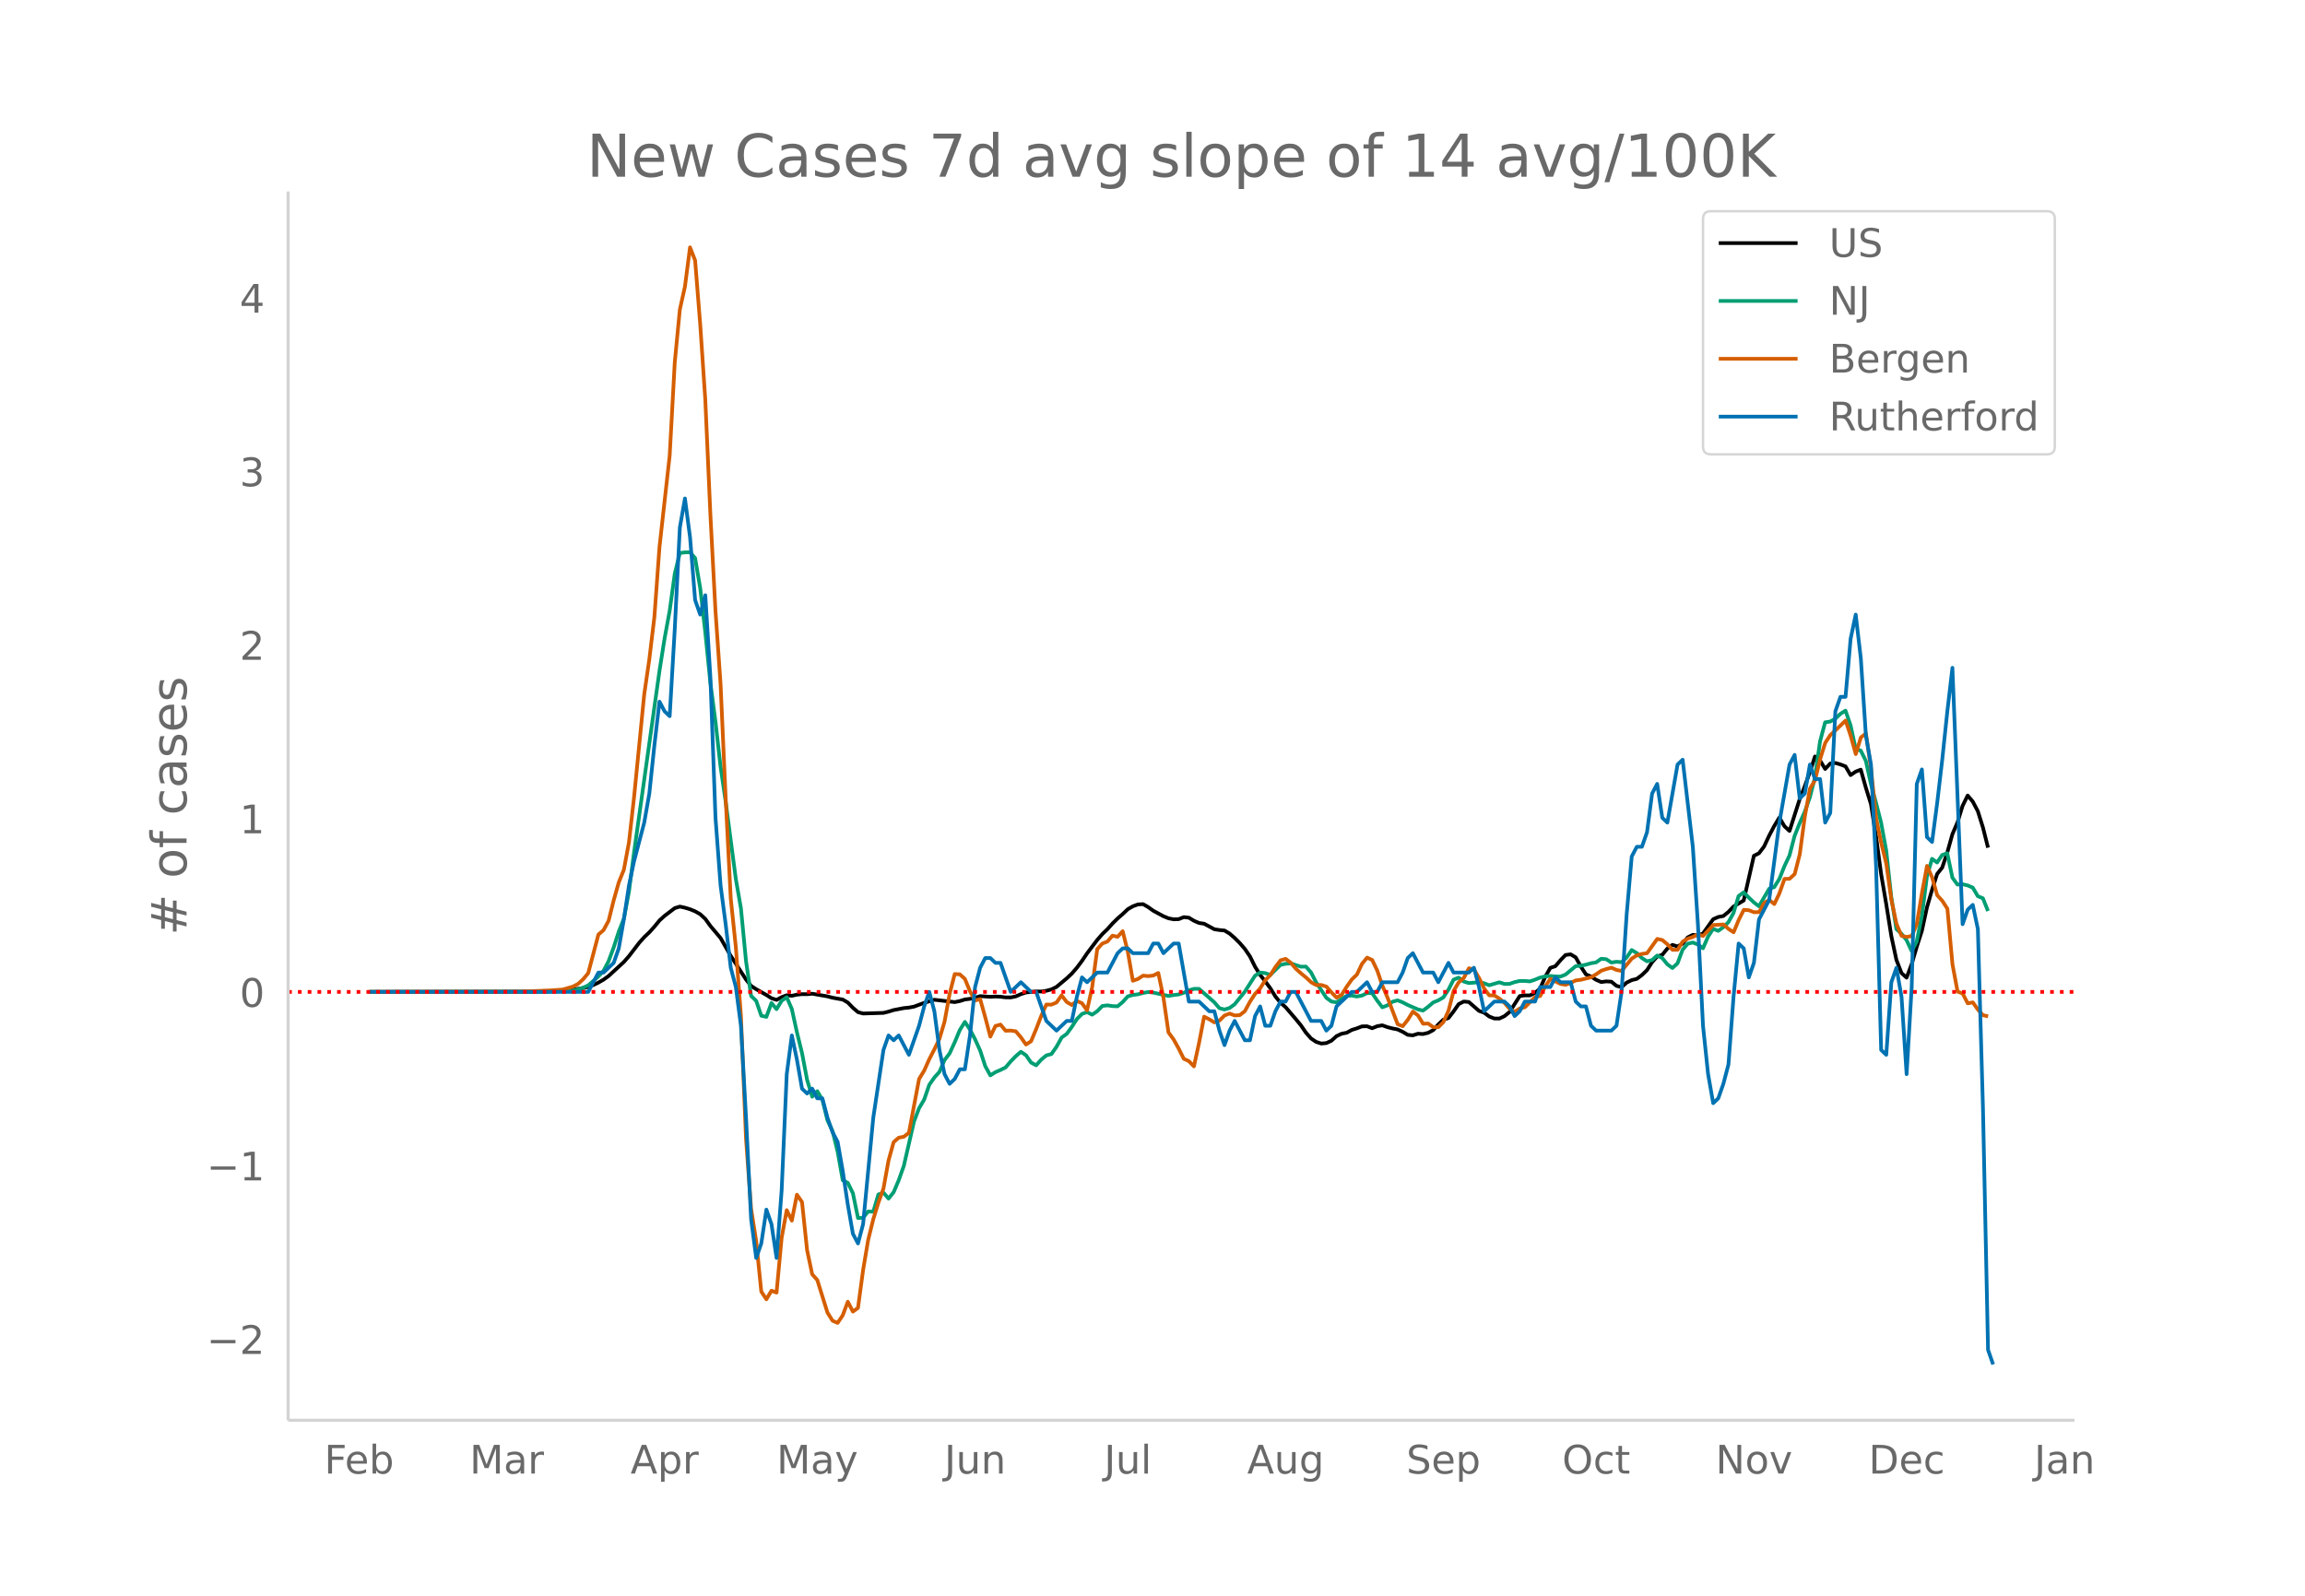 <svg height="864" viewBox="0 0 936 648" width="1248" xmlns="http://www.w3.org/2000/svg" xmlns:xlink="http://www.w3.org/1999/xlink"><defs><style>*{stroke-linecap:butt;stroke-linejoin:round}</style></defs><g id="figure_1"><path d="M0 648h936V0H0z" fill="#fff" id="patch_1"/><g id="axes_1"><path d="M117 576.72h725.4V77.76H117z" fill="none" id="patch_2"/><path clip-path="url(#p73f43cb8c0)" d="M149.973 402.783l66.152-.108 8.269-.208 4.134-.245 4.135-.387 4.134-.616 2.068-.491 2.067-.733 2.067-.986 2.067-1.195 2.068-1.487 6.202-5.702 2.067-2.351 4.134-5.4 2.068-2.327 2.067-1.952 2.067-2.296 2.067-2.526 2.068-1.876 4.134-3.137 2.067-.623 2.068.455 2.067.624 2.067.852 2.067 1.162 2.068 1.923 2.067 2.856 4.134 4.908 4.135 7.245 6.202 9.606 2.067 2.585 2.067 1.334 4.135 2.343 2.067 1.324 2.067.662 2.067-1.114 2.068-.766 2.067.227 2.067-.465 2.067-.207 2.068.025 2.067-.197 6.202 1.084 2.067.543 4.135.75 2.067 1.21 2.067 2.139 2.067 1.764 2.068.548 8.269-.252 2.067-.513 2.067-.638 4.135-.8 2.067-.203 2.067-.391 4.135-1.536 4.134-1.25 8.27.951 2.066-.421 2.068-.65 2.067-.255 2.067-.431 2.067-.674 4.135.284 2.067-.127 2.067.096 2.068.257 2.067.014 2.067-.412 2.067-.919 2.068-.674 4.134-.414 2.067.022 2.068-.305 2.067-.55 2.067-1.027 4.135-3.46 2.067-1.94 2.067-2.388 2.068-2.76 2.067-3.062 4.134-5.464 2.068-2.373 2.067-1.992 2.067-2.31 2.067-2.03 2.068-1.8 2.067-1.963 2.067-1.185 2.067-.755 2.068-.115 2.067 1.196 2.067 1.48 4.135 2.236 2.067.841 2.067.408 2.067-.069 2.068-.816 2.067.228 2.067 1.256 2.067.886 2.068.308 4.134 2.238 2.067.32 2.068.202 2.067 1.24 2.067 1.787 2.067 2.064 2.068 2.399 2.067 3.03 2.067 4.175 2.067 3.33 2.068 2.613 2.067 2.8 2.067 3.35 2.067 2.524 2.068 1.807 4.134 4.829 2.068 2.518 2.067 3.01 2.067 2.351 2.067 1.394 2.068.667 2.067-.182 2.067-.962 2.067-1.861 2.068-.982 2.067-.404 2.067-1.136 2.067-.649 2.068-.794 2.067-.052 2.067.808 2.067-.828 2.068-.362 2.067.749 2.067.527 2.067.403 2.068.96 2.067 1.234 2.067.205 2.067-.66 2.068.126 2.067-.491 2.067-1.096 2.067-2.31 2.068-1.947 2.067-.647 2.067-2.695 2.067-2.962 2.068-1.051 2.067.189 4.134 3.61 2.068.725 2.067 1.552 2.067.815 2.067.022 2.068-.978 2.067-1.682 4.134-6.472 2.068-.282 2.067.014 2.067-1.035 2.068-1.752 2.067-4.754 2.067-3.631 2.067-.688 2.068-2.43 2.067-2.12 2.067-.271 2.067 1.246 2.068 3.725 2.067 3.168 2.067.863 2.067 1.344 2.068.91 2.067-.264 2.067.115 2.067 1.693 2.068.54 2.067-1.858 2.067-1.006 2.067-.51 2.068-1.545 2.067-1.995 2.067-3.24 2.067-2.297 2.068-.688 2.067-2.546 2.067-1.492 2.067.643 2.068-1.104 2.067-2.58 2.067-1.03 2.067.211 2.068-.738 4.134-5.819 2.067-.911 2.068-.391 2.067-1.675 2.067-2.175 4.135-2.462 4.134-18.137 2.068-1.04 2.067-2.73 2.067-4.407 2.067-3.937 2.068-3.408 2.067 3.501 2.067 1.92 4.135-12.912 2.067-5.265 2.067-5.74 2.067-6.327 2.068 1.644 2.067 3.427 2.067-2.193 2.067-.232 2.068.593 2.067.788 2.067 3.54 2.067-1.411 2.068-.793 2.067 7.346 2.067 6.65 2.067 13.115 2.068 15.33 2.067 12.124 2.067 12.996 2.067 9.682 2.068 5.352 2.067 1.86 2.067-5.487 2.067-7.044 2.068-6.427 2.067-9.537 2.067-7.17 2.067-6.425 2.068-2.618 2.067-6.146 2.067-7.397 2.067-4.794 2.068-6.7 2.067-4.212 2.067 2.457 2.068 3.913 2.067 6.604 2.067 8.2h0" fill="none" stroke="#000" stroke-linecap="round" stroke-width="1.5" id="line2d_1"/><path clip-path="url(#p73f43cb8c0)" d="M149.973 402.782l72.354-.105 8.269-.28 2.067-.173 2.067-.49 2.067-.648 2.068-.955 4.134-3.623 2.067-2.275 2.068-3.93 2.067-5.595 2.067-6.408 2.068-5.246 2.067-10.978 2.067-15.929 10.336-73.786 2.068-13.087 2.067-11.254 2.067-15.062 2.067-8.392 2.068-.263 2.067-.036 2.067 2.352 2.067 12.18 2.068 18.01 2.067 20.535 2.067 15.726 2.067 18.33 2.068 14.11 4.134 31.466 2.067 11.864 2.068 21.483 2.067 14.075 2.067 2.028 2.067 6.027 2.068.466 2.067-5.635 2.067 2.497 2.067-3.404 2.068-1.441 2.067 4.809 2.067 9.436 2.067 8.428 2.068 10.88 2.067 6.846 2.067-2.235 2.067 3.482 2.068 8.363 2.067 4.376 2.067 8.37 2.068 11.59 2.067 1.036 2.067 4.235 2.067 10.055 2.068-.118 2.067-2.55 2.067.093 2.067-6.983 2.068-.752 2.067 2.412 2.067-2.587 2.067-4.87 2.068-5.816 4.134-18.022 2.067-5.412 2.068-3.49 2.067-5.998 2.067-2.955 2.067-2.304 2.068-4.784 2.067-2.725 2.067-4.513 2.067-4.963 2.068-3.3 2.067 3.11 2.067 3.959 2.067 4.578 2.068 6.331 2.067 3.736 2.067-1.307 2.067-.895 2.068-1.036 2.067-2.433 2.067-2.117 2.067-1.793 2.068 1.4 2.067 2.976 2.067 1.12 2.067-2.315 2.068-1.712 2.067-.554 2.067-2.943 2.067-3.737 2.068-1.49 2.067-2.84 2.067-3.195 2.068-2.084 2.067-.721 2.067 1.028 2.067-1.413 2.068-2.12 2.067-.256 2.067.308 2.067.08 2.068-1.732 2.067-2.29 2.067-.596 2.067-.25 2.068-.54 2.067-.388 2.067.227 6.202 1.364 2.067-.372 2.067-.235 2.068-.676 2.067-1.004 2.067-.603 2.067.012 6.202 5.44 2.067 2.4 2.068.547 2.067-.623 2.067-1.506 4.135-5.133 4.134-6.46 2.067-1.288 2.068.227 2.067.729 4.134-4.064 2.068-.446 2.067-.182 4.135 1.356 2.067-.044 2.067 2.376 2.067 4.003 4.135 6.283 2.067 1.526 2.067.316 2.068-1.393 2.067-1.206 2.067-.13 2.067.377 2.068-.373 2.067-1.024 2.067.024 2.067 3.02 2.068 2.737 2.067-.778 2.067-1.473 2.067-.57 2.068.8 2.067 1.082 4.134 1.789 2.068.494 2.067-1.555 2.067-1.757 2.067-.854 2.068-1.194 2.067-3.161 2.067-4.04 2.067-.834 2.068 1.579 2.067.627 4.134-.34 2.068.4 2.067.826 4.134-1.206 2.068.684 2.067-.036 2.067-.713 2.067-.481 2.068.016 2.067.17 2.067-.696 2.068-.854 2.067-.478 2.067-.182 2.067.198 2.068.06 2.067-.813 4.134-3.433 2.068-.145 2.067-.446 2.067-.582 2.067-.34 2.068-1.474 2.067.174 2.067 1.352 2.067-.312 2.068.166 2.067-1.882 2.067-3.048 2.067 1.247 2.068 1.991 2.067 1.332 2.067-.486 2.067-1.841 2.068 1.016 2.067 2.526 2.067 1.513 2.067-1.898 2.068-5.534 2.067-2.42 2.067-.498 2.067.797 2.068 1.55 2.067-4.727 2.067-3.186 2.067.83 2.068-1.482 2.067-2.048 2.067-3.728 2.067-6.886 2.068-1.498 2.067 2.13 2.067 1.947 2.068 1.578 4.134-7.084 2.067-.692 2.068-3.295 2.067-5.181 2.067-4.38 2.067-7.918 2.068-5.21 2.067-4.606 2.067-5.854 2.067-8.104 2.068-14.605 2.067-7.772 2.067-.312 2.067-1.133 2.068-1.988 2.067-1.307 2.067 5.987 2.067 9.565 2.068.68 2.067 4.162 2.067 9.447 2.067 7.578 2.068 8.116 2.067 11.274 2.067 18.912 2.067 12.978 2.068 1.903 2.067 2.598 2.067 4.433 2.067-3.919 2.068-10.302 2.067-16.058 2.067-7.173 2.067 1.49 2.068-3.065 2.067-.696 2.067 9.901 2.067 2.83 2.068-.146 2.067.49 2.067.87 2.068 3.502 2.067.846 2.067 5.173h0" fill="none" stroke="#009e73" stroke-linecap="round" stroke-width="1.5" id="line2d_2"/><path clip-path="url(#p73f43cb8c0)" d="M149.973 402.782l59.95-.038 14.47-.617 4.135-.309 4.135-1.195 2.067-1.08 2.067-1.89 2.068-2.507 4.134-15.66 2.067-1.773 2.068-3.819 2.067-8.292 2.067-7.29 2.068-5.13 2.067-11.107 2.067-18.243 4.135-41.848 2.067-14.232 2.067-17.24 2.067-28.387 4.135-37.065 2.067-37.874 2.067-21.483 2.068-9.295 2.067-15.968 2.067 5.323 2.067 25.918 2.068 30.662 2.067 46.63 2.067 39.11 2.067 29.659 2.068 46.283 2.067 40.806 2.067 19.747 2.067 27.962 2.068 49.909 2.067 28.425 2.067 13.114 2.067 20.48 2.068 3.124 2.067-3.471 2.067.771 2.067-22.254 2.068-11.224 2.067 4.243 2.067-10.53 2.067 2.97 2.068 19.555 2.067 9.796 2.067 2.314 4.135 13.23 2.067 3.316 2.067.887 2.068-3.085 2.067-5.515 2.067 4.01 2.067-1.503 2.068-15.35 2.067-12.266 2.067-8.37 2.067-6.71 2.068-5.747 2.067-11.417 2.067-7.443 2.067-1.813 2.068-.386 2.067-1.581 4.134-21.869 2.068-3.394 2.067-4.628 2.067-4.011 2.067-4.281 2.068-6.904 2.067-11.34 2.067-8.06 2.067.115 2.068 1.852 2.067 5.052 2.067 3.741 2.067-.578 2.068 7.405 2.067 7.83 2.067-4.32 2.067-.579 2.068 2.507 2.067-.077 2.067.309 2.067 2.43 2.068 2.93 2.067-1.31 2.067-4.937 2.067-5.362 2.068-4.628 2.067.039 2.067-.849 2.067-2.931 2.068 2.7 2.067 1.234 2.067-1.658 2.068.925 2.067 2.893 2.067-9.334 2.067-15.505 2.068-2.275 2.067-.81 2.067-2.391 2.067.462 2.068-2.275 2.067 8.254 2.067 11.879 2.067-.733 2.068-1.35 2.067.193 2.067-.231 2.067-1.042 2.068 9.874 2.067 14.27 2.067 2.816 2.067 3.703 2.068 4.165 2.067.964 2.067 2.122 2.067-9.45 2.068-10.722 2.067 1.041 2.067 1.273 2.067-.694 2.068-2.083 2.067-.81 2.067.772 2.067-.116 2.068-1.62 2.067-3.818 2.067-3.163 2.067-2.237L513.81 398l2.067-2.083 2.067-3.278 2.067-2.7 2.068-.579 2.067 1.582 2.067 2.43 2.068 1.851 2.067 1.697 2.067 1.928 2.067 1.158 2.068-.04 2.067.657 2.067 2.352 2.067 2.122 2.068-1.157 2.067-3.317 2.067-2.893 2.067-2.006 2.068-4.358 2.067-2.507 2.067.964 2.067 4.32 2.068 6.094 2.067 4.821 4.134 10.838 2.068.81 2.067-2.623 2.067-3.317 2.067 1.582 2.068 3.355 2.067-.077 2.067 1.504 2.067-.038 2.068-2.083 2.067-4.667 2.067-7.984 2.067-3.471 2.068-1.774 2.067-3.934 2.067.501 2.067 3.471 2.068 4.282 2.067 2.738 2.067.039 2.067 1.31 2.068 1.736 2.067 2.392 2.067 1.195 2.067-1.35 2.068-.5 4.134-4.128 2.068-.424 2.067-3.934 2.067-3.008 4.135 2.044 2.067.347 2.067-.81 2.067-.964 2.068-.27 4.134-1.003 2.067-1.234 2.068-1.427 2.067-.695 2.067-.54 2.067.926 2.068.386 4.134-5.014 2.067-1.312 2.068-.578 2.067-.309 4.134-5.785 2.068.463 2.067 1.735 2.067 2.237 2.067-.038 2.068-3.317 2.067-1.196 2.067-.694 2.067-1.041 2.068.655 4.134-4.435 4.135-.232 2.067 1.813 2.067 1.35 2.067-4.975 2.068-4.127 2.067.154 2.067.81 2.068-.038 2.067-3.703 2.067-1.234 2.067 1.658 2.068-4.358 2.067-5.863 2.067-.038 2.067-1.929 2.068-8.022 2.067-15.466 2.067-11.185 2.067-3.433 2.068-8.562 2.067-6.595 2.067-3.163 2.067-1.89 4.135-4.011 2.067 6.17 2.067 7.445 2.068-6.75 2.067-1.62 2.067 14.348 2.067 20.056 2.068 10.066 2.067 8.408 2.067 14.734 2.067 9.72 2.068 4.859 2.067.424 2.067-.347 2.067-4.937 2.068-12.496 2.067-11.07 2.067 4.667 2.067 7.251 2.068 2.276 2.067 3.201 2.067 22.601 2.067 11.031 2.068.81 2.067 3.973 2.067-.386 2.068 2.931 2.067 2.276 2.067.463h0" fill="none" stroke="#d55e00" stroke-linecap="round" stroke-width="1.5" id="line2d_3"/><path clip-path="url(#p73f43cb8c0)" d="M149.973 402.782h88.892l4.134-7.857h2.067l4.135-3.929 2.067-5.893 2.068-11.786 2.067-13.751 2.067-9.822 4.135-15.715 2.067-11.786 2.067-19.644 2.067-17.68 2.068 3.93 2.067 1.964 2.067-35.36 2.067-41.251 2.068-11.787 2.067 15.715 2.067 25.537 2.067 5.894 2.068-7.858 2.067 33.395 2.067 56.967 2.067 27.501 2.068 15.715 2.067 17.68 2.067 7.857 2.067 15.715 2.068 37.323 2.067 41.252 2.067 15.716 2.067-5.894 2.068-13.75 2.067 5.893 2.067 13.75 2.067-27.5 2.068-47.146 2.067-15.715 2.067 9.822 2.067 11.786 2.068 1.965 2.067-1.965 2.067 3.929h2.067l2.068 7.857 2.067 5.894 2.067 3.928 2.068 11.787 2.067 13.75 2.067 11.787 2.067 3.928 2.068-7.857 4.134-43.217 4.135-27.5 2.067-5.894 2.067 1.964 2.067-1.964 4.135 7.857 4.134-11.786 2.068-7.857 2.067-5.894 2.067 7.858 2.067 15.715 2.068 9.822 2.067 3.929 2.067-1.965 2.067-3.928h2.068l2.067-13.751 2.067-19.644 2.067-7.857 2.068-3.93h2.067l2.067 1.965h2.067l4.135 11.786 4.134-3.928 4.135 3.928h2.067l4.135 11.787 4.134 3.929 4.135-3.93h2.067l2.067-9.821 2.068-7.858 2.067 1.965 4.134-3.93h4.135l4.134-7.857 2.068-1.964h2.067l2.067 1.964h6.202l2.067-3.928h2.067l2.068 3.928 4.134-3.928h2.067l4.135 23.572h4.134l4.135 3.929h2.067l2.067 7.858 2.068 5.893 2.067-5.893 2.067-3.93 4.135 7.858h2.067l2.067-9.822 2.067-3.928 2.068 7.857h2.067l2.067-5.893 2.067-3.929h2.068l2.067-3.929h2.067l6.202 11.787h4.135l2.067 3.929 2.067-1.965 2.067-7.857 6.202-5.894h2.067l4.135-3.928 2.067 3.928h2.067l2.068-3.928h6.201l2.068-3.93 2.067-5.892 2.067-1.965 4.135 7.858h4.134l2.067 3.929 4.135-7.858 2.067 3.929h6.202l2.067-1.964 2.067 7.857 2.068 9.822 4.134-3.929h4.135l2.067 1.965 2.067 3.928 2.067-1.964 2.068-3.929h4.134l2.068-5.893h4.134l2.067-3.929 2.068 1.965h4.134l2.067 7.857 2.068 1.965h2.067l2.067 7.857 2.067 1.965h6.202l2.067-1.965 2.068-13.75 2.067-31.43 2.067-23.573 2.067-3.929h2.068l2.067-5.893 2.067-15.715 2.067-3.929 2.068 13.75 2.067 1.965 4.134-23.573 2.068-1.964 4.134 35.359 2.067 31.43 2.068 41.252 2.067 19.644 2.067 11.786 2.067-1.964 2.068-5.893 2.067-7.858 2.067-27.501 2.067-21.608 2.068 1.964 2.067 11.786 2.067-5.893 2.068-17.68 4.134-7.857 4.135-31.43 4.134-23.573 2.067-3.928 2.068 17.68 2.067-1.965 2.067-11.787 2.067 5.894h2.068l2.067 17.68 2.067-3.93 2.067-41.252 2.068-5.893h2.067l2.067-23.573 2.067-9.821 2.068 17.679 2.067 31.43 2.067 11.786 2.067 41.253 2.068 74.646 2.067 1.964 2.067-29.465 2.067-5.893 2.068 11.786 2.067 31.43 2.067-35.359 2.067-82.504 2.068-5.893 2.067 27.501 2.067 1.965 2.067-15.715 2.068-17.68 2.067-19.644 2.067-17.68 4.135 104.113 2.067-5.893 2.067-1.964 2.068 9.821 2.067 72.683 2.067 98.219 2.067 5.893h0" fill="none" stroke="#0072b2" stroke-linecap="round" stroke-width="1.5" id="line2d_4"/><path clip-path="url(#p73f43cb8c0)" d="M117 402.782h725.4" fill="none" stroke="red" stroke-dasharray="1.5,2.475" stroke-width="1.5" id="line2d_5"/><path d="M117 576.72V77.76" fill="none" stroke="#d3d3d3" stroke-linecap="square" stroke-width="1.25" id="patch_3"/><path d="M117 576.72h725.4" fill="none" stroke="#d3d3d3" stroke-linecap="square" stroke-width="1.25" id="patch_4"/><g id="matplotlib.axis_1"><g id="xtick_1"><g transform="matrix(.16 0 0 -.16 131.676 598.378)" fill="#696969" id="text_1"><defs><path d="M9.813 72.906h41.89v-8.312H19.672V43.109h28.906v-8.297H19.672V0h-9.86z" id="DejaVuSans-70"/><path d="M56.203 29.594v-4.39H14.891q.593-9.282 5.593-14.142 5-4.859 13.938-4.859 5.172 0 10.031 1.266 4.86 1.265 9.656 3.812v-8.5Q49.266.734 44.187-.344 39.11-1.422 33.892-1.422q-13.094 0-20.735 7.61-7.64 7.625-7.64 20.625 0 13.421 7.25 21.296Q20.016 56 32.328 56q11.031 0 17.453-7.11 6.422-7.093 6.422-19.296zm-8.984 2.64q-.094 7.36-4.125 11.75-4.032 4.407-10.672 4.407-7.516 0-12.031-4.25-4.516-4.25-5.203-11.97z" id="DejaVuSans-101"/><path d="M48.688 27.297q0 9.906-4.079 15.547-4.078 5.64-11.203 5.64-7.14 0-11.218-5.64-4.079-5.64-4.079-15.547 0-9.906 4.078-15.547 4.079-5.64 11.22-5.64 7.124 0 11.202 5.64t4.078 15.547zM18.108 46.39q2.844 4.875 7.157 7.234Q29.594 56 35.594 56q9.968 0 16.187-7.906 6.235-7.907 6.235-20.797T51.78 6.484q-6.218-7.906-16.187-7.906-6 0-10.328 2.375-4.313 2.375-7.157 7.25V0H9.08v75.984h9.03z" id="DejaVuSans-98"/></defs><use xlink:href="#DejaVuSans-70"/><use x="52.02" xlink:href="#DejaVuSans-101"/><use x="113.543" xlink:href="#DejaVuSans-98"/></g></g><g id="xtick_2"><g transform="matrix(.16 0 0 -.16 190.695 598.378)" fill="#696969" id="text_2"><defs><path d="M9.813 72.906h14.703l18.593-49.61 18.703 49.61h14.704V0H66.89v64.016l-18.797-50h-9.907l-18.796 50V0H9.813z" id="DejaVuSans-77"/><path d="M34.281 27.484q-10.89 0-15.093-2.484-4.204-2.484-4.204-8.5 0-4.781 3.157-7.594 3.156-2.797 8.562-2.797 7.485 0 12 5.297 4.516 5.297 4.516 14.078v2zm17.922 3.72V0H43.22v8.297Q40.14 3.328 35.547.953q-4.594-2.375-11.234-2.375-8.391 0-13.36 4.719Q6 8.016 6 15.922q0 9.219 6.172 13.906 6.187 4.688 18.437 4.688h12.61v.89q0 6.203-4.078 9.594-4.078 3.39-11.453 3.39-4.688 0-9.141-1.124-4.438-1.125-8.531-3.375v8.312q4.921 1.906 9.562 2.844 4.64.953 9.031.953 11.875 0 17.735-6.156 5.86-6.14 5.86-18.64z" id="DejaVuSans-97"/><path d="M41.11 46.297q-1.516.875-3.297 1.281Q36.03 48 33.89 48q-7.625 0-11.703-4.953-4.079-4.953-4.079-14.234V0H9.08v54.688h9.03v-8.5q2.844 4.984 7.375 7.39Q30.031 56 36.531 56q.922 0 2.047-.125 1.125-.11 2.484-.36z" id="DejaVuSans-114"/></defs><use xlink:href="#DejaVuSans-77"/><use x="86.279" xlink:href="#DejaVuSans-97"/><use x="147.559" xlink:href="#DejaVuSans-114"/></g></g><g id="xtick_3"><g transform="matrix(.16 0 0 -.16 256.034 598.378)" fill="#696969" id="text_3"><defs><path d="M34.188 63.188L20.797 26.906h26.812zm-5.579 9.718h11.188L67.578 0h-10.25l-6.64 18.703h-32.86L11.188 0H.78z" id="DejaVuSans-65"/><path d="M18.11 8.203v-29H9.077v75.484h9.031v-8.296q2.844 4.875 7.157 7.234Q29.594 56 35.594 56q9.968 0 16.187-7.906 6.235-7.907 6.235-20.797T51.78 6.484q-6.218-7.906-16.187-7.906-6 0-10.328 2.375-4.313 2.375-7.157 7.25zm30.578 19.094q0 9.906-4.079 15.547-4.078 5.64-11.203 5.64-7.14 0-11.218-5.64-4.079-5.64-4.079-15.547 0-9.906 4.078-15.547 4.079-5.64 11.22-5.64 7.124 0 11.202 5.64t4.078 15.547z" id="DejaVuSans-112"/></defs><use xlink:href="#DejaVuSans-65"/><use x="68.408" xlink:href="#DejaVuSans-112"/><use x="131.885" xlink:href="#DejaVuSans-114"/></g></g><g id="xtick_4"><g transform="matrix(.16 0 0 -.16 315.351 598.378)" fill="#696969" id="text_4"><defs><path d="M32.172-5.078q-3.797-9.766-7.422-12.735-3.61-2.984-9.656-2.984H7.906v7.516h5.282q3.703 0 5.75 1.765Q21-9.766 23.483-3.219l1.61 4.094-22.11 53.813H12.5l17.094-42.766 17.093 42.766h9.516z" id="DejaVuSans-121"/></defs><use xlink:href="#DejaVuSans-77"/><use x="86.279" xlink:href="#DejaVuSans-97"/><use x="147.559" xlink:href="#DejaVuSans-121"/></g></g><g id="xtick_5"><g transform="matrix(.16 0 0 -.16 383.476 598.378)" fill="#696969" id="text_5"><defs><path d="M9.813 72.906h9.859V5.078q0-13.187-5-19.14-5-5.954-16.094-5.954h-3.75v8.297h3.078q6.531 0 9.219 3.672Q9.813-4.39 9.813 5.078z" id="DejaVuSans-74"/><path d="M8.5 21.578v33.11h8.984V21.922q0-7.766 3.016-11.656 3.031-3.875 9.094-3.875 7.265 0 11.484 4.64 4.234 4.64 4.234 12.656v31h8.985V0h-8.984v8.406Q42.047 3.422 37.718 1q-4.313-2.422-10.032-2.422-9.421 0-14.312 5.86Q8.5 10.296 8.5 21.578zM31.11 56z" id="DejaVuSans-117"/><path d="M54.89 33.016V0h-8.984v32.719q0 7.765-3.031 11.61-3.031 3.858-9.078 3.858-7.281 0-11.484-4.64-4.204-4.625-4.204-12.64V0H9.08v54.688h9.03v-8.5q3.235 4.937 7.594 7.374Q30.078 56 35.797 56q9.422 0 14.25-5.828 4.844-5.828 4.844-17.156z" id="DejaVuSans-110"/></defs><use xlink:href="#DejaVuSans-74"/><use x="29.492" xlink:href="#DejaVuSans-117"/><use x="92.871" xlink:href="#DejaVuSans-110"/></g></g><g id="xtick_6"><g transform="matrix(.16 0 0 -.16 448.341 598.378)" fill="#696969" id="text_6"><defs><path d="M9.422 75.984h8.984V0H9.422z" id="DejaVuSans-108"/></defs><use xlink:href="#DejaVuSans-74"/><use x="29.492" xlink:href="#DejaVuSans-117"/><use x="92.871" xlink:href="#DejaVuSans-108"/></g></g><g id="xtick_7"><g transform="matrix(.16 0 0 -.16 506.457 598.378)" fill="#696969" id="text_7"><defs><path d="M45.406 27.984q0 9.766-4.031 15.125-4.016 5.375-11.297 5.375-7.219 0-11.25-5.375-4.031-5.359-4.031-15.125 0-9.718 4.031-15.093t11.25-5.375q7.281 0 11.297 5.375 4.031 5.375 4.031 15.093zm8.985-21.203q0-13.953-6.203-20.765Q42-20.797 29.203-20.797q-4.734 0-8.937.703-4.203.703-8.157 2.172v8.735q3.954-2.141 7.813-3.157 3.86-1.031 7.86-1.031 8.843 0 13.234 4.61 4.39 4.609 4.39 13.937v4.453q-2.781-4.844-7.125-7.234Q33.938 0 27.875 0 17.828 0 11.672 7.656q-6.156 7.672-6.156 20.328 0 12.688 6.156 20.344Q17.828 56 27.875 56q6.063 0 10.406-2.39 4.344-2.391 7.125-7.22v8.297h8.985z" id="DejaVuSans-103"/></defs><use xlink:href="#DejaVuSans-65"/><use x="68.408" xlink:href="#DejaVuSans-117"/><use x="131.787" xlink:href="#DejaVuSans-103"/></g></g><g id="xtick_8"><g transform="matrix(.16 0 0 -.16 571.084 598.378)" fill="#696969" id="text_8"><defs><path d="M53.516 70.516V60.89q-5.61 2.687-10.594 4-4.984 1.328-9.625 1.328-8.047 0-12.422-3.125t-4.375-8.89q0-4.845 2.906-7.313 2.907-2.453 11.016-3.97l5.953-1.218q11.031-2.11 16.281-7.406 5.25-5.297 5.25-14.172 0-10.61-7.11-16.078-7.093-5.469-20.812-5.469-5.172 0-11.015 1.172Q13.14.922 6.89 3.219v10.156q6-3.36 11.765-5.078 5.766-1.703 11.328-1.703 8.438 0 13.032 3.312 4.593 3.328 4.593 9.485 0 5.359-3.297 8.39-3.296 3.032-10.812 4.547L27.484 33.5q-11.03 2.188-15.968 6.875-4.922 4.688-4.922 13.047 0 9.672 6.812 15.234 6.813 5.563 18.766 5.563 5.14 0 10.453-.938 5.328-.922 10.89-2.765z" id="DejaVuSans-83"/></defs><use xlink:href="#DejaVuSans-83"/><use x="63.477" xlink:href="#DejaVuSans-101"/><use x="125" xlink:href="#DejaVuSans-112"/></g></g><g id="xtick_9"><g transform="matrix(.16 0 0 -.16 634.349 598.378)" fill="#696969" id="text_9"><defs><path d="M39.406 66.219q-10.75 0-17.078-8.016-6.312-8-6.312-21.828 0-13.766 6.312-21.781 6.328-8 17.078-8 10.735 0 17.016 8 6.281 8.015 6.281 21.781 0 13.828-6.281 21.828-6.281 8.016-17.016 8.016zm0 8q15.328 0 24.5-10.281 9.188-10.282 9.188-27.563 0-17.234-9.188-27.516-9.172-10.28-24.5-10.28-15.375 0-24.593 10.25-9.204 10.265-9.204 27.546t9.204 27.563q9.218 10.28 24.593 10.28z" id="DejaVuSans-79"/><path d="M48.781 52.594v-8.407q-3.812 2.11-7.64 3.157-3.828 1.047-7.735 1.047-8.75 0-13.593-5.547-4.829-5.532-4.829-15.547 0-10.016 4.829-15.563 4.843-5.53 13.593-5.53 3.907 0 7.735 1.046 3.828 1.047 7.64 3.156V2.094Q45.016.344 40.984-.531q-4.015-.89-8.562-.89-12.36 0-19.64 7.765-7.266 7.765-7.266 20.953 0 13.375 7.343 21.031Q20.22 56 33.016 56q4.14 0 8.093-.86 3.953-.843 7.672-2.546z" id="DejaVuSans-99"/><path d="M18.313 70.219V54.688h18.5v-6.985h-18.5V18.016q0-6.688 1.828-8.594 1.828-1.906 7.453-1.906h9.218V0h-9.218q-10.407 0-14.36 3.875-3.953 3.89-3.953 14.14v29.688H2.687v6.984h6.594V70.22z" id="DejaVuSans-116"/></defs><use xlink:href="#DejaVuSans-79"/><use x="78.711" xlink:href="#DejaVuSans-99"/><use x="133.691" xlink:href="#DejaVuSans-116"/></g></g><g id="xtick_10"><g transform="matrix(.16 0 0 -.16 696.651 598.378)" fill="#696969" id="text_10"><defs><path d="M9.813 72.906h13.28l32.329-60.984v60.984h9.562V0h-13.28L19.39 60.984V0H9.813z" id="DejaVuSans-78"/><path d="M30.61 48.39q-7.22 0-11.422-5.64-4.204-5.64-4.204-15.453 0-9.813 4.172-15.453 4.188-5.64 11.453-5.64 7.188 0 11.375 5.655 4.203 5.672 4.203 15.438 0 9.719-4.203 15.406-4.187 5.688-11.375 5.688zm0 7.61q11.718 0 18.406-7.625 6.703-7.61 6.703-21.078 0-13.422-6.703-21.078-6.688-7.64-18.407-7.64-11.765 0-18.437 7.64-6.656 7.656-6.656 21.078 0 13.469 6.656 21.078Q18.844 56 30.609 56z" id="DejaVuSans-111"/><path d="M2.984 54.688H12.5L29.594 8.797l17.093 45.89h9.516L35.687 0H23.485z" id="DejaVuSans-118"/></defs><use xlink:href="#DejaVuSans-78"/><use x="74.805" xlink:href="#DejaVuSans-111"/><use x="135.986" xlink:href="#DejaVuSans-118"/></g></g><g id="xtick_11"><g transform="matrix(.16 0 0 -.16 758.803 598.378)" fill="#696969" id="text_11"><defs><path d="M19.672 64.797V8.109h11.922q15.093 0 22.093 6.829 7 6.843 7 21.593 0 14.64-7 21.453-7 6.813-22.093 6.813zm-9.86 8.11h20.266q21.188 0 31.094-8.813 9.922-8.813 9.922-27.563 0-18.86-9.969-27.703Q51.172 0 30.078 0H9.813z" id="DejaVuSans-68"/></defs><use xlink:href="#DejaVuSans-68"/><use x="77.002" xlink:href="#DejaVuSans-101"/><use x="138.525" xlink:href="#DejaVuSans-99"/></g></g><g id="xtick_12"><g transform="matrix(.16 0 0 -.16 826.036 598.378)" fill="#696969" id="text_12"><use xlink:href="#DejaVuSans-74"/><use x="29.492" xlink:href="#DejaVuSans-97"/><use x="90.771" xlink:href="#DejaVuSans-110"/></g></g></g><g id="matplotlib.axis_2"><g id="ytick_1"><g transform="matrix(.16 0 0 -.16 83.912 549.801)" fill="#696969" id="text_13"><defs><path d="M10.594 35.5h62.593v-8.297H10.594z" id="DejaVuSans-8722"/><path d="M19.188 8.297h34.421V0H7.33v8.297q5.609 5.812 15.296 15.594 9.703 9.797 12.188 12.64 4.734 5.313 6.609 9 1.89 3.688 1.89 7.25 0 5.813-4.078 9.469-4.078 3.672-10.625 3.672-4.64 0-9.797-1.61-5.14-1.609-11-4.89v9.969Q13.767 71.78 18.938 73q5.188 1.219 9.485 1.219 11.328 0 18.062-5.672 6.735-5.656 6.735-15.125 0-4.5-1.688-8.531-1.672-4.016-6.125-9.485-1.218-1.422-7.765-8.187-6.532-6.766-18.453-18.922z" id="DejaVuSans-50"/></defs><use xlink:href="#DejaVuSans-8722"/><use x="83.789" xlink:href="#DejaVuSans-50"/></g></g><g id="ytick_2"><g transform="matrix(.16 0 0 -.16 83.912 479.331)" fill="#696969" id="text_14"><defs><path d="M12.406 8.297h16.11v55.625l-17.532-3.516v8.985l17.438 3.515h9.86V8.296H54.39V0H12.406z" id="DejaVuSans-49"/></defs><use xlink:href="#DejaVuSans-8722"/><use x="83.789" xlink:href="#DejaVuSans-49"/></g></g><g id="ytick_3"><g transform="matrix(.16 0 0 -.16 97.32 408.861)" fill="#696969" id="text_15"><defs><path d="M31.781 66.406q-7.61 0-11.453-7.5Q16.5 51.422 16.5 36.375q0-14.984 3.828-22.484 3.844-7.5 11.453-7.5 7.672 0 11.5 7.5 3.844 7.5 3.844 22.484 0 15.047-3.844 22.531-3.828 7.5-11.5 7.5zm0 7.813q12.266 0 18.735-9.703 6.468-9.688 6.468-28.141 0-18.406-6.468-28.11-6.47-9.687-18.735-9.687-12.25 0-18.718 9.688-6.47 9.703-6.47 28.109 0 18.453 6.47 28.14Q19.53 74.22 31.78 74.22z" id="DejaVuSans-48"/></defs><use xlink:href="#DejaVuSans-48"/></g></g><g id="ytick_4"><use xlink:href="#DejaVuSans-49" transform="matrix(.16 0 0 -.16 97.32 338.391)" fill="#696969" id="text_16"/></g><g id="ytick_5"><use xlink:href="#DejaVuSans-50" transform="matrix(.16 0 0 -.16 97.32 267.921)" fill="#696969" id="text_17"/></g><g id="ytick_6"><g transform="matrix(.16 0 0 -.16 97.32 197.451)" fill="#696969" id="text_18"><defs><path d="M40.578 39.313Q47.656 37.797 51.625 33q3.984-4.781 3.984-11.813 0-10.78-7.422-16.703-7.421-5.906-21.093-5.906-4.578 0-9.438.906-4.86.907-10.031 2.72v9.515q4.094-2.39 8.969-3.61 4.89-1.218 10.218-1.218 9.266 0 14.125 3.656 4.86 3.656 4.86 10.64 0 6.454-4.516 10.079-4.515 3.64-12.562 3.64h-8.5v8.11h8.89q7.266 0 11.125 2.906 3.86 2.906 3.86 8.375 0 5.61-3.985 8.61-3.968 3.015-11.39 3.015-4.063 0-8.703-.89-4.641-.876-10.203-2.72v8.782q5.624 1.562 10.53 2.344 4.907.78 9.25.78 11.235 0 17.766-5.109 6.547-5.093 6.547-13.78 0-6.063-3.468-10.235-3.47-4.172-9.86-5.782z" id="DejaVuSans-51"/></defs><use xlink:href="#DejaVuSans-51"/></g></g><g id="ytick_7"><g transform="matrix(.16 0 0 -.16 97.32 126.981)" fill="#696969" id="text_19"><defs><path d="M37.797 64.313L12.89 25.39h24.906zm-2.594 8.593H47.61V25.391h10.407v-8.203H47.609V0h-9.812v17.188H4.89v9.515z" id="DejaVuSans-52"/></defs><use xlink:href="#DejaVuSans-52"/></g></g><g transform="matrix(0 -.2 -.2 0 75.753 379.813)" fill="#696969" id="text_20"><defs><path d="M51.125 44H36.922l-4.11-16.313h14.313zm-7.328 27.781l-5.078-20.265h14.265L58.11 71.78h7.813L60.89 51.516h15.234V44h-17.14l-4-16.313h15.53V20.22H53.079L48 0h-7.813l5.032 20.219H30.906L25.875 0h-7.86l5.079 20.219H7.719v7.468h17.187L29 44H13.281v7.516h17.625l4.985 20.265z" id="DejaVuSans-35"/><path d="M37.11 75.984V68.5h-8.594q-4.828 0-6.72-1.953-1.874-1.953-1.874-7.031v-4.828h14.797v-6.985H19.922V0H10.89v47.703H2.297v6.984h8.594V58.5q0 9.125 4.25 13.297 4.25 4.187 13.468 4.187z" id="DejaVuSans-102"/><path d="M44.281 53.078v-8.5q-3.797 1.953-7.906 2.922-4.094.984-8.5.984-6.688 0-10.031-2.047-3.344-2.046-3.344-6.156 0-3.125 2.39-4.906 2.391-1.781 9.626-3.39l3.078-.688q9.562-2.047 13.593-5.781 4.032-3.735 4.032-10.422 0-7.625-6.032-12.078-6.03-4.438-16.578-4.438-4.39 0-9.156.86Q10.688.296 5.422 2v9.281q4.984-2.594 9.812-3.89 4.829-1.282 9.579-1.282 6.343 0 9.75 2.172 3.421 2.172 3.421 6.125 0 3.656-2.468 5.61-2.453 1.953-10.813 3.765l-3.125.735q-8.344 1.75-12.062 5.39-3.704 3.64-3.704 9.985 0 7.718 5.47 11.906Q16.75 56 26.811 56q4.97 0 9.36-.734 4.406-.72 8.11-2.188z" id="DejaVuSans-115"/></defs><use xlink:href="#DejaVuSans-35"/><use x="83.789" xlink:href="#DejaVuSans-32"/><use x="115.576" xlink:href="#DejaVuSans-111"/><use x="176.758" xlink:href="#DejaVuSans-102"/><use x="211.963" xlink:href="#DejaVuSans-32"/><use x="243.75" xlink:href="#DejaVuSans-99"/><use x="298.73" xlink:href="#DejaVuSans-97"/><use x="360.01" xlink:href="#DejaVuSans-115"/><use x="412.109" xlink:href="#DejaVuSans-101"/><use x="473.633" xlink:href="#DejaVuSans-115"/></g></g><g transform="matrix(.24 0 0 -.24 238.224 71.76)" fill="#696969" id="text_21"><defs><path d="M4.203 54.688h8.985l11.234-42.672 11.172 42.672h10.593l11.235-42.672 11.187 42.672h8.985L63.28 0H52.688L40.922 44.828 29.109 0H18.5z" id="DejaVuSans-119"/><path d="M64.406 67.281v-10.39q-4.984 4.64-10.625 6.922-5.64 2.296-11.984 2.296-12.5 0-19.14-7.64-6.641-7.64-6.641-22.094 0-14.406 6.64-22.047 6.64-7.64 19.14-7.64 6.345 0 11.985 2.296 5.64 2.297 10.625 6.938V5.609Q59.234 2.094 53.437.33q-5.78-1.75-12.218-1.75-16.563 0-26.094 10.124-9.516 10.14-9.516 27.672 0 17.578 9.516 27.703 9.531 10.14 26.094 10.14 6.531 0 12.312-1.734 5.797-1.734 10.875-5.203z" id="DejaVuSans-67"/><path d="M8.203 72.906h46.875v-4.203L28.61 0H18.312L43.22 64.594H8.203z" id="DejaVuSans-55"/><path d="M45.406 46.39v29.594h8.985V0h-8.985v8.203Q42.578 3.328 38.25.953q-4.313-2.375-10.375-2.375-9.906 0-16.14 7.906-6.22 7.922-6.22 20.813 0 12.89 6.22 20.797Q17.968 56 27.874 56q6.063 0 10.375-2.375 4.328-2.36 7.156-7.234zm-30.61-19.093q0-9.906 4.079-15.547 4.078-5.64 11.203-5.64 7.125 0 11.219 5.64 4.11 5.64 4.11 15.547 0 9.906-4.11 15.547-4.094 5.64-11.219 5.64-7.125 0-11.203-5.64-4.078-5.64-4.078-15.547z" id="DejaVuSans-100"/><path d="M25.39 72.906h8.297L8.297-9.28H0z" id="DejaVuSans-47"/><path d="M9.813 72.906h9.859V42.094L52.39 72.906h12.703L28.906 38.922 67.672 0H54.688L19.672 35.11V0h-9.86z" id="DejaVuSans-75"/></defs><use xlink:href="#DejaVuSans-78"/><use x="74.805" xlink:href="#DejaVuSans-101"/><use x="136.328" xlink:href="#DejaVuSans-119"/><use x="218.115" xlink:href="#DejaVuSans-32"/><use x="249.902" xlink:href="#DejaVuSans-67"/><use x="319.727" xlink:href="#DejaVuSans-97"/><use x="381.006" xlink:href="#DejaVuSans-115"/><use x="433.105" xlink:href="#DejaVuSans-101"/><use x="494.629" xlink:href="#DejaVuSans-115"/><use x="546.729" xlink:href="#DejaVuSans-32"/><use x="578.516" xlink:href="#DejaVuSans-55"/><use x="642.139" xlink:href="#DejaVuSans-100"/><use x="705.615" xlink:href="#DejaVuSans-32"/><use x="737.402" xlink:href="#DejaVuSans-97"/><use x="798.682" xlink:href="#DejaVuSans-118"/><use x="857.861" xlink:href="#DejaVuSans-103"/><use x="921.338" xlink:href="#DejaVuSans-32"/><use x="953.125" xlink:href="#DejaVuSans-115"/><use x="1005.225" xlink:href="#DejaVuSans-108"/><use x="1033.008" xlink:href="#DejaVuSans-111"/><use x="1094.189" xlink:href="#DejaVuSans-112"/><use x="1157.666" xlink:href="#DejaVuSans-101"/><use x="1219.189" xlink:href="#DejaVuSans-32"/><use x="1250.977" xlink:href="#DejaVuSans-111"/><use x="1312.158" xlink:href="#DejaVuSans-102"/><use x="1347.363" xlink:href="#DejaVuSans-32"/><use x="1379.15" xlink:href="#DejaVuSans-49"/><use x="1442.773" xlink:href="#DejaVuSans-52"/><use x="1506.396" xlink:href="#DejaVuSans-32"/><use x="1538.184" xlink:href="#DejaVuSans-97"/><use x="1599.463" xlink:href="#DejaVuSans-118"/><use x="1658.643" xlink:href="#DejaVuSans-103"/><use x="1722.119" xlink:href="#DejaVuSans-47"/><use x="1755.811" xlink:href="#DejaVuSans-49"/><use x="1819.434" xlink:href="#DejaVuSans-48"/><use x="1883.057" xlink:href="#DejaVuSans-48"/><use x="1946.68" xlink:href="#DejaVuSans-75"/></g><g id="legend_1"><path d="M694.75 184.5H831.2q3.2 0 3.2-3.2V88.96q0-3.2-3.2-3.2H694.75q-3.2 0-3.2 3.2v92.34q0 3.2 3.2 3.2z" fill="none" opacity=".8" stroke="#ccc" id="patch_5"/><path d="M697.95 98.718h32" fill="none" stroke="#000" stroke-linecap="round" stroke-width="1.5" id="line2d_6"/><g transform="matrix(.16 0 0 -.16 742.75 104.317)" fill="#696969" id="text_22"><defs><path d="M8.688 72.906h9.921V28.61q0-11.718 4.235-16.875 4.25-5.14 13.781-5.14 9.469 0 13.719 5.14 4.25 5.157 4.25 16.875v44.297H64.5V27.391q0-14.25-7.063-21.532-7.046-7.28-20.812-7.28-13.828 0-20.89 7.28-7.047 7.282-7.047 21.532z" id="DejaVuSans-85"/></defs><use xlink:href="#DejaVuSans-85"/><use x="73.193" xlink:href="#DejaVuSans-83"/></g><path d="M697.95 122.203h32" fill="none" stroke="#009e73" stroke-linecap="round" stroke-width="1.5" id="line2d_8"/><g transform="matrix(.16 0 0 -.16 742.75 127.802)" fill="#696969" id="text_23"><use xlink:href="#DejaVuSans-78"/><use x="74.805" xlink:href="#DejaVuSans-74"/></g><path d="M697.95 145.688h32" fill="none" stroke="#d55e00" stroke-linecap="round" stroke-width="1.5" id="line2d_10"/><g transform="matrix(.16 0 0 -.16 742.75 151.287)" fill="#696969" id="text_24"><defs><path d="M19.672 34.813V8.108H35.5q7.953 0 11.781 3.297 3.844 3.297 3.844 10.078 0 6.844-3.844 10.078-3.828 3.25-11.781 3.25zm0 29.984V42.828h14.61q7.218 0 10.75 2.703 3.546 2.719 3.546 8.282 0 5.515-3.547 8.25-3.531 2.734-10.75 2.734zm-9.86 8.11h25.204q11.28 0 17.375-4.688Q58.5 63.53 58.5 54.89q0-6.703-3.125-10.657-3.125-3.953-9.188-4.922 7.282-1.562 11.313-6.53 4.031-4.954 4.031-12.376 0-9.765-6.64-15.093Q48.25 0 35.984 0H9.812z" id="DejaVuSans-66"/></defs><use xlink:href="#DejaVuSans-66"/><use x="68.604" xlink:href="#DejaVuSans-101"/><use x="130.127" xlink:href="#DejaVuSans-114"/><use x="169.49" xlink:href="#DejaVuSans-103"/><use x="232.967" xlink:href="#DejaVuSans-101"/><use x="294.49" xlink:href="#DejaVuSans-110"/></g><path d="M697.95 169.173h32" fill="none" stroke="#0072b2" stroke-linecap="round" stroke-width="1.5" id="line2d_12"/><g transform="matrix(.16 0 0 -.16 742.75 174.773)" fill="#696969" id="text_25"><defs><path d="M44.39 34.188q3.172-1.079 6.172-4.594 3-3.516 6.032-9.672L66.609 0H56l-9.313 18.703q-3.624 7.328-7.015 9.719-3.39 2.39-9.25 2.39h-10.75V0h-9.86v72.906h22.266q12.5 0 18.656-5.234 6.157-5.219 6.157-15.766 0-6.89-3.203-11.437-3.204-4.532-9.297-6.282zM19.673 64.797V38.922h12.406q7.125 0 10.766 3.297 3.64 3.297 3.64 9.687 0 6.39-3.64 9.64-3.64 3.25-10.766 3.25z" id="DejaVuSans-82"/><path d="M54.89 33.016V0h-8.984v32.719q0 7.765-3.031 11.61-3.031 3.858-9.078 3.858-7.281 0-11.484-4.64-4.204-4.625-4.204-12.64V0H9.08v75.984h9.03V46.188q3.235 4.937 7.594 7.374Q30.078 56 35.797 56q9.422 0 14.25-5.828 4.844-5.828 4.844-17.156z" id="DejaVuSans-104"/></defs><use xlink:href="#DejaVuSans-82"/><use x="64.982" xlink:href="#DejaVuSans-117"/><use x="128.361" xlink:href="#DejaVuSans-116"/><use x="167.57" xlink:href="#DejaVuSans-104"/><use x="230.949" xlink:href="#DejaVuSans-101"/><use x="292.473" xlink:href="#DejaVuSans-114"/><use x="333.586" xlink:href="#DejaVuSans-102"/><use x="368.791" xlink:href="#DejaVuSans-111"/><use x="429.973" xlink:href="#DejaVuSans-114"/><use x="469.336" xlink:href="#DejaVuSans-100"/></g></g></g></g><defs><clipPath id="p73f43cb8c0"><path d="M117 77.76h725.4v498.96H117z"/></clipPath></defs></svg>